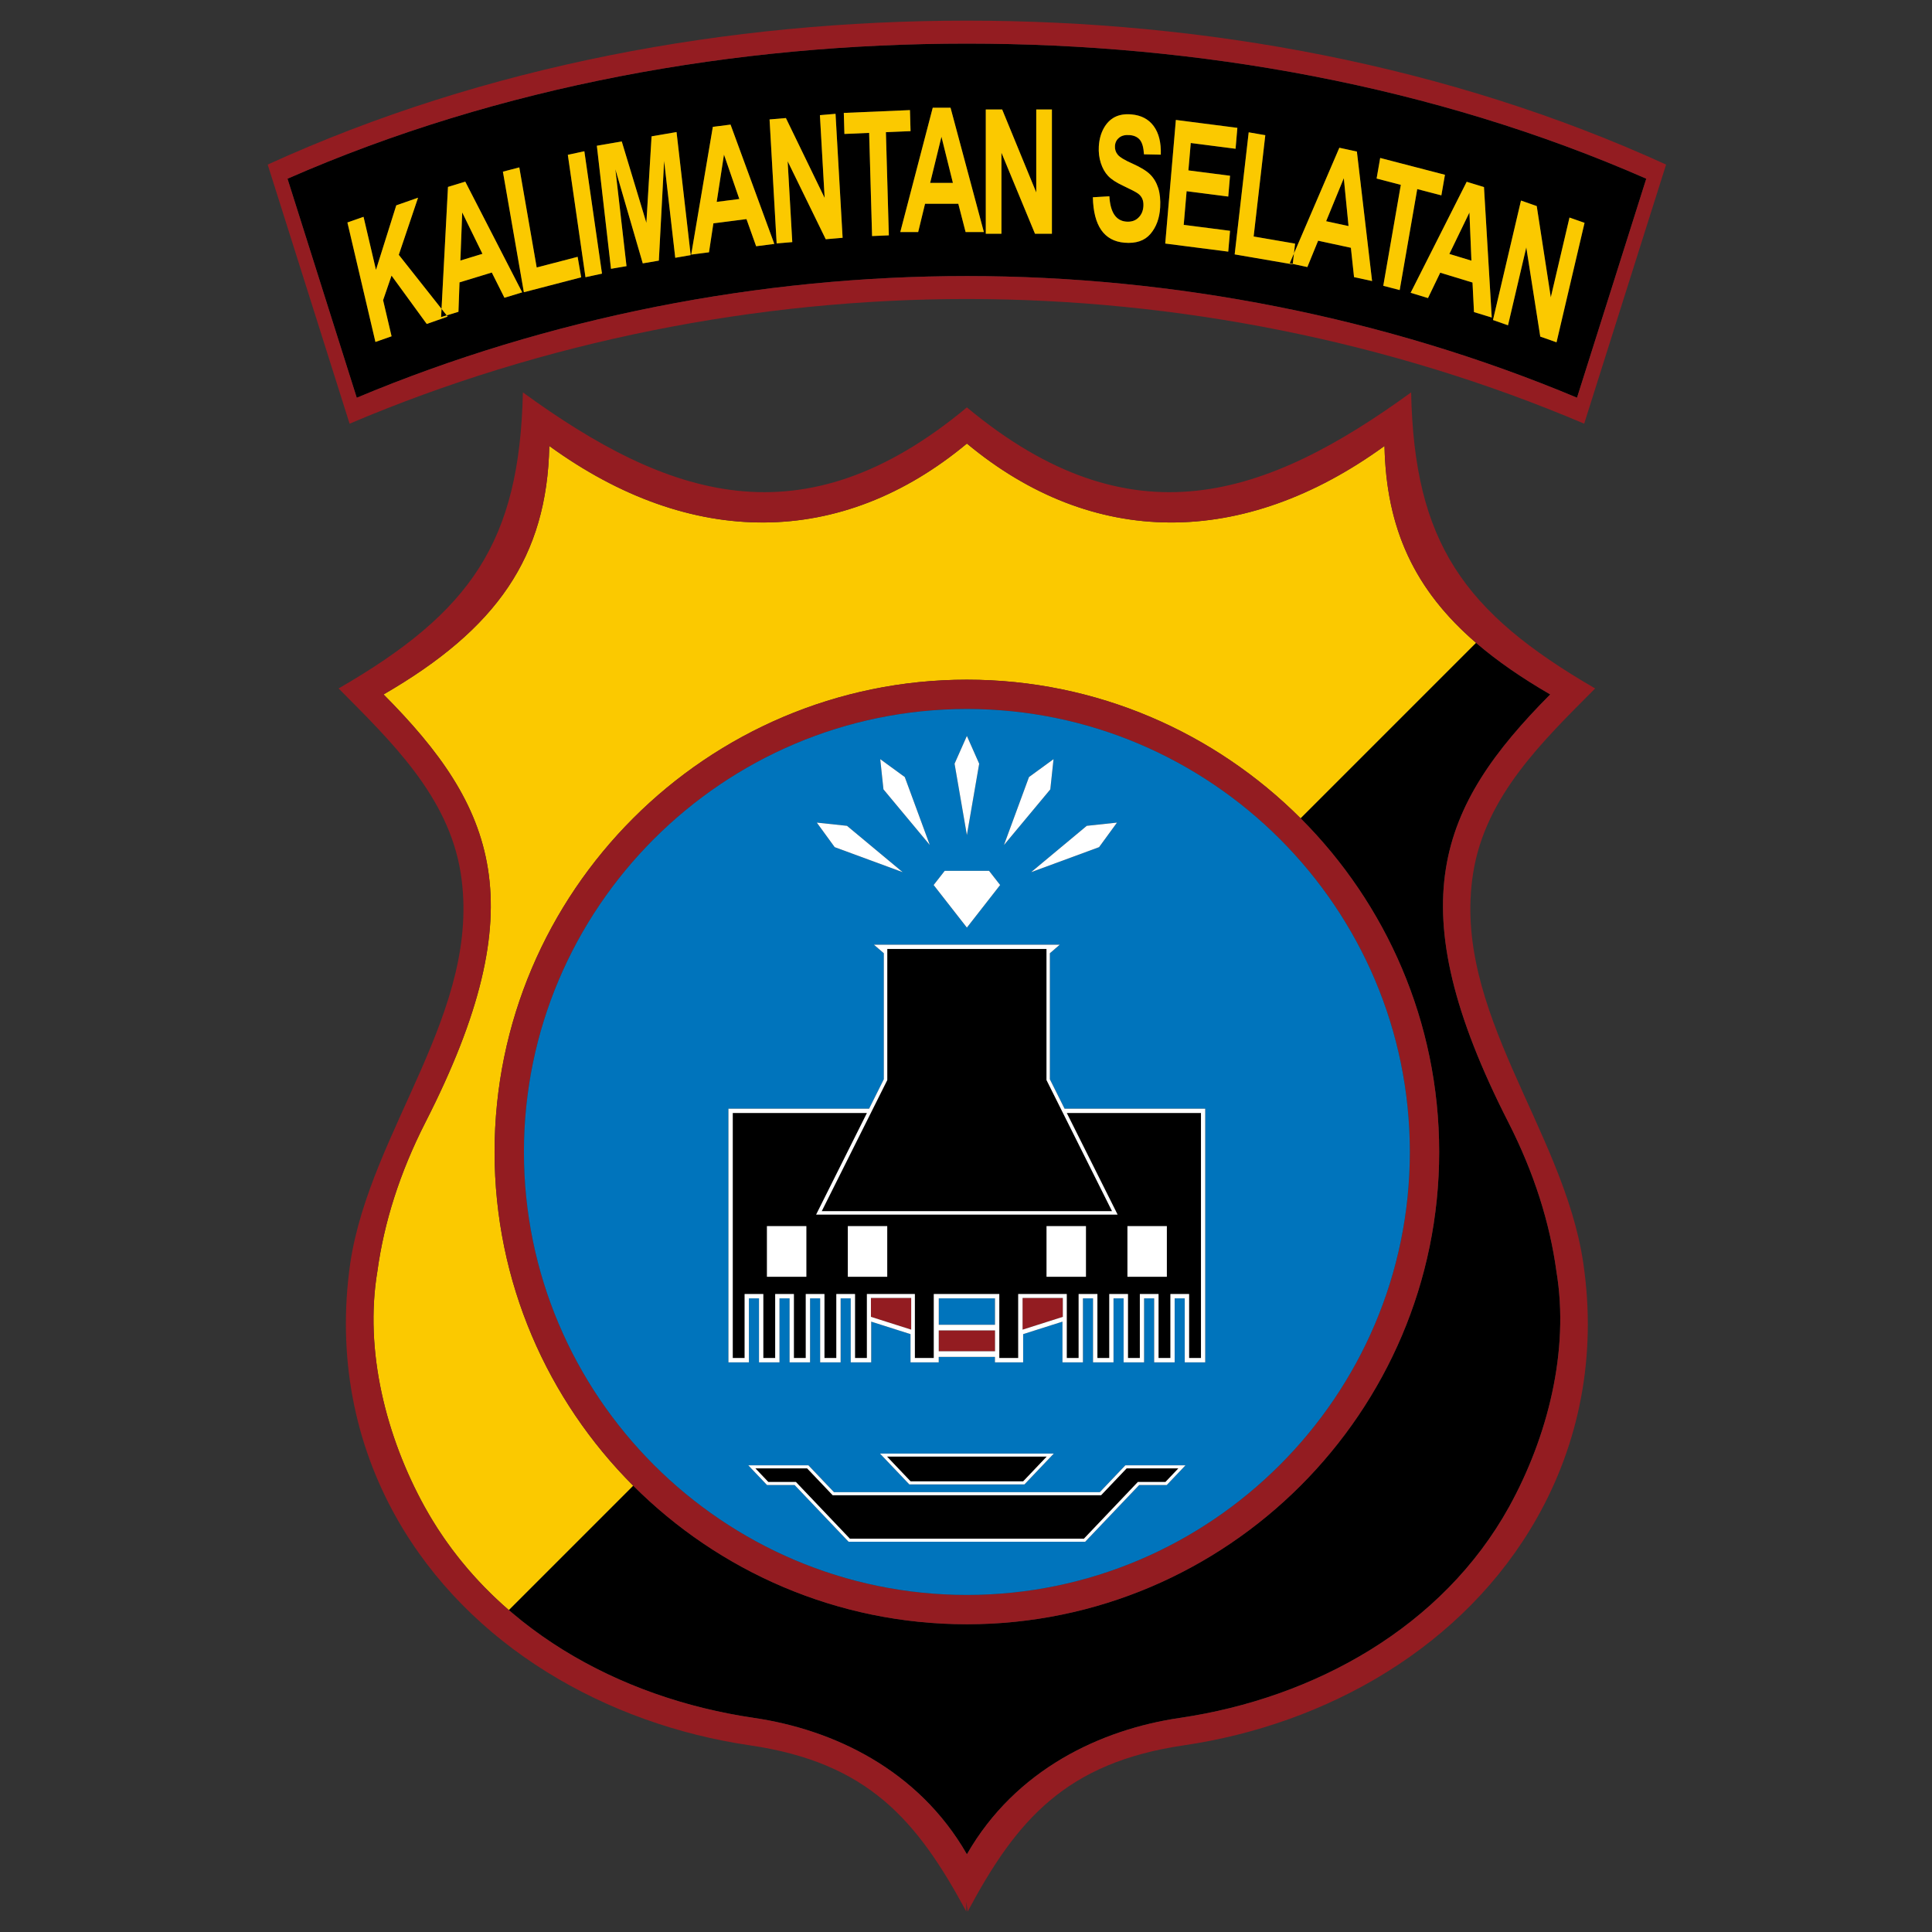<?xml version="1.0" encoding="UTF-8"?>
<svg id="Layer_1" data-name="Layer 1" xmlns="http://www.w3.org/2000/svg" viewBox="0 0 960 960">
  <rect x="0" y="0" width="960" height="960" fill="#333333" stroke="none"/>
  <defs>
    <style>
      .cls-1, .cls-2, .cls-3, .cls-4, .cls-5 {
        fill-rule: evenodd;
        stroke-width: 0px;
      }

      .cls-2 {
        fill: #931c21;
      }

      .cls-3 {
        fill: #fbc900;
      }

      .cls-4 {
        fill: #fff;
      }

      .cls-5 {
        fill: #0074bc;
      }
    </style>
  </defs>
  <path class="cls-1" d="M783.62,197.62c-95.33-39.95-200.22-60.45-303.18-60.45s-207.84,20.51-303.17,60.46l-34.41-108.83C248.42,42.5,365.74,21.67,480.44,21.67s232.02,20.81,337.58,67.12l-34.41,108.83h0ZM536,643v31.8h-5.9v-31.8h-24.12v31.8h-9.4v-31.8h-32.55v31.8h-9.4v-31.8h-23.84v31.8h-5.9v-31.8h-9.29v31.8h-5.9v-31.8h-9.29v31.8h-5.9v-31.8h-9.29v31.8h-5.9v-31.8h-9.29v31.8h-5.9v-121.77h66.69l-25.25,50.49h149.78l-25.25-50.49h66.69v121.77h-5.9v-31.8h-9.29v31.8h-5.9v-31.8h-9.29v31.8h-5.9v-31.8h-9.29v31.8h-5.9v-31.8h-9.29ZM440.89,471.52v65.15l-32.57,65.15h144.26l-32.57-65.15v-65.15h-79.11ZM381.09,609.26v25.16h19.58v-25.16h-19.58ZM520.02,609.26v25.16h19.58v-25.16h-19.58ZM560.22,609.26v25.16h19.58v-25.16h-19.58ZM421.28,609.26v25.16h19.58v-25.16h-19.58ZM381.77,736.38l-6.43-6.76h25.72l12.69,13.34h133.38l12.69-13.34h25.72l-6.43,6.76h-13.71l-26.81,28.19h-116.3l-26.82-28.19h-13.71ZM520.11,723.77h-79.34l11.7,12.3h55.95l11.7-12.3h0ZM186.55,169.91l8.01-2.81-4.21-17.94,4.19-12.21,17.49,24.02,10.4-3.65-24.28-30.7,9.57-28.38-10.83,3.8-10.08,32.06-6.18-26.36-8.01,2.81,13.92,59.36h0ZM259.48,145.27l-28.29-55.01-8.59,2.62-3.42,64.68,8.62-2.63.53-14.62,16.04-4.89,6.29,12.54,8.82-2.69h0ZM239.72,126.12l-10.05-20.55-.91,23.89,10.96-3.34h0ZM260.3,145.21l28.5-7.41-1.77-10.18-20.34,5.29-8.64-49.73-8.15,2.12,10.41,59.91h0ZM290.92,137.74l8.21-1.77-8.77-60.81-8.21,1.77,8.77,60.81h0ZM303.6,133.57l7.71-1.32-5.53-48.13,13.61,46.75,7.99-1.37,2.62-49.54,5.53,48.13,7.67-1.32-7.03-61.15-12.41,2.13-2.58,42.98-12.23-40.44-12.38,2.13,7.03,61.15h0ZM384.76,121.2l-21.75-59.29-8.8,1.13-10.75,63.47,8.84-1.14,2.19-14.39,16.44-2.11,4.8,13.49,9.04-1.16h0ZM367.36,98.87l-7.62-22.06-3.62,23.51,11.24-1.44h0ZM385.92,120.96l7.76-.66-2.3-40.17,18.93,38.75,8.38-.72-3.52-61.6-7.76.66,2.35,41.13-19.25-39.69-8.12.69,3.52,61.6h0ZM433.33,117.3l8.33-.36-1.46-51.26,12.25-.52-.3-10.45-32.87,1.4.3,10.45,12.29-.53,1.46,51.27h0ZM488.88,115.29l-16.56-61.75h-8.85l-16.12,61.75h8.89l3.41-14.03h16.53l3.62,14.03h9.09ZM473.49,90.87l-5.69-22.92-5.61,22.92h11.3ZM489.83,116.15h7.78v-40.27l16.67,40.27h8.41v-61.75h-7.78v41.23l-16.94-41.23h-8.14v61.75h0ZM543.03,98.02c.33,14.18,5.57,21.71,15.69,22.57,5.72.49,10.04-.97,12.94-4.38,2.89-3.41,4.5-7.79,4.81-13.14.21-3.7-.1-6.88-.94-9.56-.84-2.67-2.15-4.91-3.92-6.71-1.77-1.79-4.71-3.62-8.82-5.47-3.87-1.72-6.34-3.18-7.37-4.43-1.04-1.24-1.51-2.69-1.41-4.37.1-1.72.79-3.09,2.08-4.13,1.27-1.04,3.04-1.47,5.28-1.28,2.24.19,3.94,1,5.07,2.41,1.14,1.42,1.8,3.8,1.98,7.14l8.37.17c.19-6.01-.99-10.75-3.54-14.2-2.54-3.46-6.23-5.39-11.09-5.8-3.24-.28-5.98.18-8.27,1.35-2.27,1.19-4.11,3.08-5.52,5.65-1.4,2.59-2.19,5.56-2.38,8.92-.16,2.88.16,5.62.99,8.21.83,2.59,2.03,4.73,3.59,6.4,1.55,1.69,4.08,3.33,7.55,4.95,3.88,1.83,6.31,3.09,7.3,3.81,1,.72,1.72,1.59,2.17,2.62.45,1.02.63,2.23.55,3.64-.14,2.38-.97,4.31-2.51,5.8-1.54,1.5-3.56,2.13-6.07,1.92-5.09-.44-7.87-4.64-8.33-12.59l-8.21.49h0ZM579,121.01l31.31,4.02.89-10.35-23.02-2.96,1.44-16.72,20.69,2.66.89-10.34-20.69-2.66,1.17-13.61,22.27,2.86.89-10.39-30.56-3.93-5.28,61.41h0ZM613.49,126.4l28.85,4.96,1.18-10.31-20.59-3.54,5.79-50.34-8.25-1.42-6.97,60.65h0ZM681.77,139.64l-7.55-64.33-8.72-1.88-24.64,57.39,8.75,1.89,5.35-13.09,16.28,3.51,1.57,14.59,8.95,1.93h0ZM670.08,112.32l-2.35-23.78-8.78,21.38,11.13,2.4h0ZM687.34,142.02l8.15,2.12,8.72-50.18,11.99,3.12,1.78-10.22-32.18-8.36-1.78,10.22,12.03,3.13-8.72,50.18h0ZM741.24,157.77l-3.86-64.82-8.59-2.62-27.85,55.15,8.62,2.63,6.08-12.61,16.04,4.89.74,14.69,8.82,2.69h0ZM731.14,129.52l-.99-23.92-9.97,20.58,10.96,3.34h0ZM741.85,159.01l7.48,2.62,9.08-38.71,6.95,44.33,8.08,2.83,13.92-59.36-7.48-2.62-9.29,39.64-6.99-45.35-7.82-2.74-13.92,59.36h0ZM773.35,631.58c-3.26-23.88-11-48.7-23.86-73.92-55.12-108.08-34.67-156.78,20.8-212.6-14.13-8.18-26.28-16.55-36.56-25.38-.1-.09-.2-.18-.31-.27l-87.17,87.17c42.51,42.51,68.87,101.18,68.87,165.81,0,129.26-105.42,234.69-234.68,234.69-64.63,0-123.3-26.36-165.81-68.87l-61.8,61.8s.05.04.07.06c33.45,28.94,76.51,46.9,121.77,53.54,39.01,5.72,81.53,25.43,105.78,67.77,24.24-42.34,66.76-62.04,105.77-67.77,67.01-9.83,130.7-45.23,163.71-105,18.98-34.45,30.07-77.37,23.42-117.05Z"/>
  <path class="cls-3" d="M733.43,319.42c-30.58-26.35-44.63-56.72-45.49-97.81-70.39,51.08-145.15,50.68-207.5-1.2-62.35,51.88-137.11,52.29-207.5,1.2-1.14,55.01-25.92,90.79-82.35,123.46,55.47,55.82,75.92,104.52,20.8,212.6-12.86,25.22-20.6,50.02-23.86,73.91-6.66,39.68,4.4,82.53,23.42,117.06,10.96,19.84,25.22,36.98,41.87,51.4l61.8-61.8c-42.51-42.51-68.87-101.18-68.87-165.82,0-129.26,105.42-234.68,234.68-234.68,64.63,0,123.3,26.36,165.81,68.87l87.17-87.17h0ZM186.55,169.91l-13.92-59.36,8.01-2.81,6.18,26.36,10.08-32.06,10.83-3.8-9.57,28.38,24.28,30.7-10.4,3.65-17.49-24.02-4.19,12.21,4.21,17.94-8.01,2.81h0ZM259.48,145.27l-28.29-55.01-8.59,2.62-3.42,64.68,8.62-2.63.53-14.62,16.04-4.89,6.29,12.54,8.82-2.69h0ZM239.72,126.12l-10.96,3.34.91-23.89,10.05,20.55h0ZM260.3,145.21l-10.41-59.91,8.15-2.12,8.64,49.73,20.34-5.29,1.77,10.18-28.5,7.41h0ZM290.92,137.74l8.21-1.77-8.77-60.81-8.21,1.77,8.77,60.81h0ZM303.6,133.57l-7.03-61.15,12.38-2.13,12.23,40.44,2.58-42.98,12.41-2.13,7.03,61.15-7.67,1.32-5.53-48.13-2.62,49.54-7.99,1.37-13.61-46.75,5.53,48.13-7.71,1.32h0ZM384.76,121.2l-9.04,1.16-4.8-13.49-16.44,2.11-2.19,14.39-8.84,1.14,10.75-63.47,8.8-1.13,21.75,59.29h0ZM367.36,98.87l-7.62-22.06-3.62,23.51,11.24-1.44h0ZM385.92,120.96l7.76-.66-2.3-40.17,18.93,38.75,8.38-.72-3.52-61.6-7.76.66,2.35,41.13-19.25-39.69-8.12.69,3.52,61.6h0ZM433.33,117.3l-1.46-51.27-12.29.53-.3-10.45,32.87-1.4.3,10.45-12.25.52,1.46,51.26-8.33.36h0ZM488.88,115.29l-16.56-61.75h-8.85l-16.12,61.75h8.89l3.41-14.03h16.53l3.62,14.03h9.09ZM473.49,90.87h-11.3l5.61-22.92,5.69,22.92h0ZM489.83,116.15v-61.75h8.14l16.94,41.23v-41.23h7.78v61.75h-8.41l-16.67-40.27v40.27h-7.78ZM543.03,98.02l8.21-.49c.46,7.95,3.24,12.15,8.33,12.59,2.51.21,4.54-.42,6.07-1.92,1.55-1.48,2.38-3.41,2.51-5.8.08-1.41-.1-2.62-.55-3.64-.45-1.03-1.18-1.9-2.17-2.62-1-.72-3.42-1.98-7.3-3.81-3.48-1.62-6-3.27-7.55-4.95-1.57-1.68-2.76-3.81-3.59-6.4-.83-2.59-1.16-5.33-.99-8.21.19-3.36.99-6.33,2.38-8.92,1.41-2.58,3.25-4.46,5.52-5.65,2.28-1.17,5.03-1.63,8.27-1.35,4.86.42,8.55,2.35,11.09,5.8,2.55,3.45,3.73,8.19,3.54,14.2l-8.37-.17c-.19-3.35-.84-5.72-1.98-7.14-1.13-1.41-2.83-2.22-5.07-2.41-2.24-.19-4.01.23-5.28,1.28-1.29,1.04-1.98,2.41-2.08,4.13-.1,1.68.37,3.13,1.41,4.37,1.04,1.26,3.5,2.72,7.37,4.43,4.11,1.85,7.05,3.67,8.82,5.47,1.77,1.79,3.08,4.04,3.92,6.71.84,2.68,1.15,5.86.94,9.56-.31,5.35-1.91,9.72-4.81,13.14-2.91,3.41-7.22,4.87-12.94,4.38-10.12-.87-15.36-8.39-15.69-22.57h0ZM579,121.01l5.28-61.41,30.56,3.93-.89,10.39-22.27-2.86-1.17,13.61,20.69,2.66-.89,10.34-20.69-2.66-1.44,16.72,23.02,2.96-.89,10.35-31.31-4.02h0ZM613.49,126.4l28.85,4.96,1.18-10.31-20.59-3.54,5.79-50.34-8.25-1.42-6.97,60.65h0ZM681.77,139.64l-8.95-1.93-1.57-14.59-16.28-3.51-5.35,13.09-8.75-1.89,24.64-57.39,8.72,1.88,7.55,64.33h0ZM670.08,112.32l-2.35-23.78-8.78,21.38,11.13,2.4h0ZM687.34,142.02l8.72-50.18-12.03-3.13,1.78-10.22,32.18,8.36-1.78,10.22-11.99-3.12-8.72,50.18-8.15-2.12h0ZM741.24,157.77l-3.86-64.82-8.59-2.62-27.85,55.15,8.62,2.63,6.08-12.61,16.04,4.89.74,14.69,8.82,2.69h0ZM731.14,129.52l-10.96-3.34,9.97-20.58.99,23.92h0ZM741.85,159.01l13.92-59.36,7.82,2.74,6.99,45.35,9.29-39.64,7.48,2.62-13.92,59.36-8.08-2.83-6.95-44.33-9.08,38.71-7.48-2.62Z"/>
  <path class="cls-2" d="M480.84,949.82c24.25-45.45,48.81-73.98,107.37-82.57,71.3-10.46,139.45-49.1,175.6-113.17,20.77-36.8,29.73-80.03,22.92-126.42-9.74-66.45-65.53-125.38-54.74-193.8,6.05-38.33,34.63-65.6,60.63-91.77-65.5-37.93-89.89-72.66-91.44-147.11-71.82,52.12-138.76,75.66-220.74,7.45-81.91,68.21-148.93,44.66-220.62-7.45-1.66,74.46-25.94,109.18-91.57,147.11,25.91,26.17,54.61,53.44,60.67,91.77,10.75,68.42-44.93,127.35-54.88,193.8-6.63,46.39,2.2,89.62,22.9,126.42,36.13,64.06,104.49,102.7,175.67,113.17,58.74,8.59,83.02,37.12,107.54,82.57v-4.82s.68,4.82.68,4.82h0ZM432.76,644.93h20.01v15.76l-20.01-6.36v-9.41h0ZM494.43,671.45h-27.98v-10.38h27.98v10.38h0ZM528.12,644.93v9.41l-20.01,6.36v-15.76h20.01ZM787.17,210.52c-96.28-40.94-202.5-61.95-306.73-61.95s-210.45,21.02-306.73,61.96l-40.7-128.75C241.09,32.4,362.16,10.26,480.44,10.26s239.35,22.12,347.43,71.52l-40.7,128.75h0ZM783.62,197.62c-95.33-39.95-200.22-60.45-303.18-60.45s-207.84,20.51-303.17,60.46l-34.41-108.83C248.42,42.5,365.74,21.67,480.44,21.67s232.02,20.81,337.58,67.12l-34.41,108.83h0ZM480.44,337.72c129.26,0,234.68,105.42,234.68,234.68s-105.42,234.69-234.68,234.69-234.68-105.42-234.68-234.69,105.42-234.68,234.68-234.68h0ZM480.44,352.3c121.23,0,220.1,98.87,220.1,220.1s-98.87,220.11-220.1,220.11-220.1-98.88-220.1-220.11,98.87-220.1,220.1-220.1h0ZM773.35,631.58c6.65,39.68-4.44,82.6-23.42,117.05-33.02,59.77-96.71,95.17-163.71,105-39.01,5.72-81.53,25.43-105.77,67.77-24.25-42.34-66.77-62.04-105.78-67.77-67.82-9.95-130.74-45.3-163.71-105-19.02-34.53-30.08-77.38-23.42-117.06,3.26-23.88,11-48.69,23.86-73.91,55.12-108.08,34.66-156.78-20.8-212.6,56.43-32.66,81.22-68.45,82.35-123.46,70.39,51.08,145.16,50.68,207.5-1.2,62.34,51.88,137.11,52.29,207.5,1.2,1.14,55.01,25.93,90.79,82.35,123.46-55.47,55.82-75.92,104.52-20.8,212.6,12.86,25.22,20.59,50.03,23.86,73.92Z"/>
  <path class="cls-5" d="M480.44,352.3c121.23,0,220.1,98.87,220.1,220.1s-98.87,220.11-220.1,220.11-220.1-98.88-220.1-220.11,98.87-220.1,220.1-220.1h0ZM463.92,439.76l16.52,21.15,16.52-21.15-5.51-7.05h-22.02l-5.51,7.05h0ZM540.02,410.35l-27.64,23.02,33.76-12.43,8.89-12.19-15,1.6h0ZM414.75,420.94l33.77,12.43-27.65-23.02-15-1.6,8.88,12.19h0ZM438.98,392.22l23.03,27.65-12.43-33.76-12.19-8.88,1.6,15h0ZM474.32,379.48l6.12,35.45,6.11-35.45-6.11-13.79-6.12,13.79h0ZM511.3,386.11l-12.43,33.77,23.02-27.65,1.6-15-12.19,8.88h0ZM371.83,728.12l9.29,9.77h13.71l26.82,28.18h117.58l26.82-28.18h13.71l9.29-9.77h-29.87l-12.69,13.34h-132.1l-12.69-13.34h-29.87ZM509.05,737.58l14.57-15.31h-86.36l14.57,15.31h57.23ZM494.41,658.29v-13.15h-27.94v13.15h27.94ZM439.18,473.65v62.62l-7.31,14.63h-69.9v126.04h10.17v-31.8h5.02v31.8h10.17v-31.8h5.02v31.8h10.17v-31.8h5.02v31.8h10.17v-31.8h5.02v31.8h10.17v-20.24l19.54,6.21v14.03h14.01v-2.71h27.94v2.71h14.01v-14.03l19.54-6.21v20.24h10.17v-31.8h5.02v31.8h10.17v-31.8h5.02v31.8h10.17v-31.8h5.02v31.8h10.17v-31.8h5.02v31.8h10.17v-126.04h-69.89l-7.31-14.63v-62.62l4.89-4.22h-92.32l4.9,4.23Z"/>
  <path class="cls-4" d="M494.41,658.29h-27.94v-13.15h27.94v13.15h0ZM526.59,469.43h-92.32l4.9,4.23v62.62l-7.31,14.63h-69.9v126.04h10.17v-31.8h5.02v31.8h10.17v-31.8h5.02v31.8h10.17v-31.8h5.02v31.8h10.17v-31.8h5.02v31.8h10.17v-20.24l19.54,6.21v14.03h14.01v-2.71h27.94v2.71h14.01v-14.03l19.54-6.21v20.24h10.17v-31.8h5.02v31.8h10.17v-31.8h5.02v31.8h10.17v-31.8h5.02v31.8h10.17v-31.8h5.02v31.8h10.17v-126.04h-69.89l-7.31-14.63v-62.62l4.89-4.22h0ZM509.05,737.58l14.57-15.31h-86.36l14.57,15.31h57.23ZM381.77,736.38l-6.43-6.76h25.72l12.69,13.34h133.38l12.69-13.34h25.72l-6.43,6.76h-13.71l-26.81,28.19h-116.3l-26.82-28.19h-13.71ZM520.11,723.77l-11.7,12.3h-55.95l-11.7-12.3h79.34ZM371.83,728.12h29.87l12.69,13.34h132.1l12.69-13.34h29.87l-9.29,9.77h-13.71l-26.82,28.18h-117.58l-26.82-28.18h-13.71l-9.29-9.77h0ZM463.92,439.76l5.51-7.05h22.02l5.51,7.05-16.52,21.15-16.52-21.15h0ZM540.02,410.35l15-1.6-8.89,12.19-33.76,12.43,27.64-23.02h0ZM414.75,420.94l-8.88-12.19,15,1.6,27.65,23.02-33.77-12.43h0ZM438.98,392.22l23.03,27.65-12.43-33.76-12.19-8.88,1.6,15h0ZM474.32,379.48l6.12-13.79,6.11,13.79-6.11,35.45-6.12-35.45h0ZM511.3,386.11l-12.43,33.77,23.02-27.65,1.6-15-12.19,8.88h0ZM536,643h9.29v31.8h5.9v-31.8h9.29v31.8h5.9v-31.8h9.29v31.8h5.9v-31.8h9.29v31.8h5.9v-121.77h-66.69l25.25,50.49h-149.78l25.25-50.49h-66.69v121.77h5.9v-31.8h9.29v31.8h5.9v-31.8h9.29v31.8h5.9v-31.8h9.29v31.8h5.9v-31.8h9.29v31.8h5.9v-31.8h23.84v31.8h9.4v-31.8h32.55v31.8h9.4v-31.8h24.12v31.8h5.9v-31.8h0ZM440.89,471.52h79.11v65.15l32.57,65.15h-144.26l32.57-65.15v-65.15h0ZM381.09,609.26h19.58v25.16h-19.58v-25.16h0ZM520.02,609.26h19.58v25.16h-19.58v-25.16h0ZM560.22,609.26h19.58v25.16h-19.58v-25.16h0ZM421.28,609.26h19.58v25.16h-19.58v-25.16h0ZM432.76,644.93h20.01v15.76l-20.01-6.36v-9.41h0ZM494.43,671.45h-27.98v-10.38h27.98v10.38h0ZM528.12,644.93v9.41l-20.01,6.36v-15.76h20.01Z"/>
</svg>